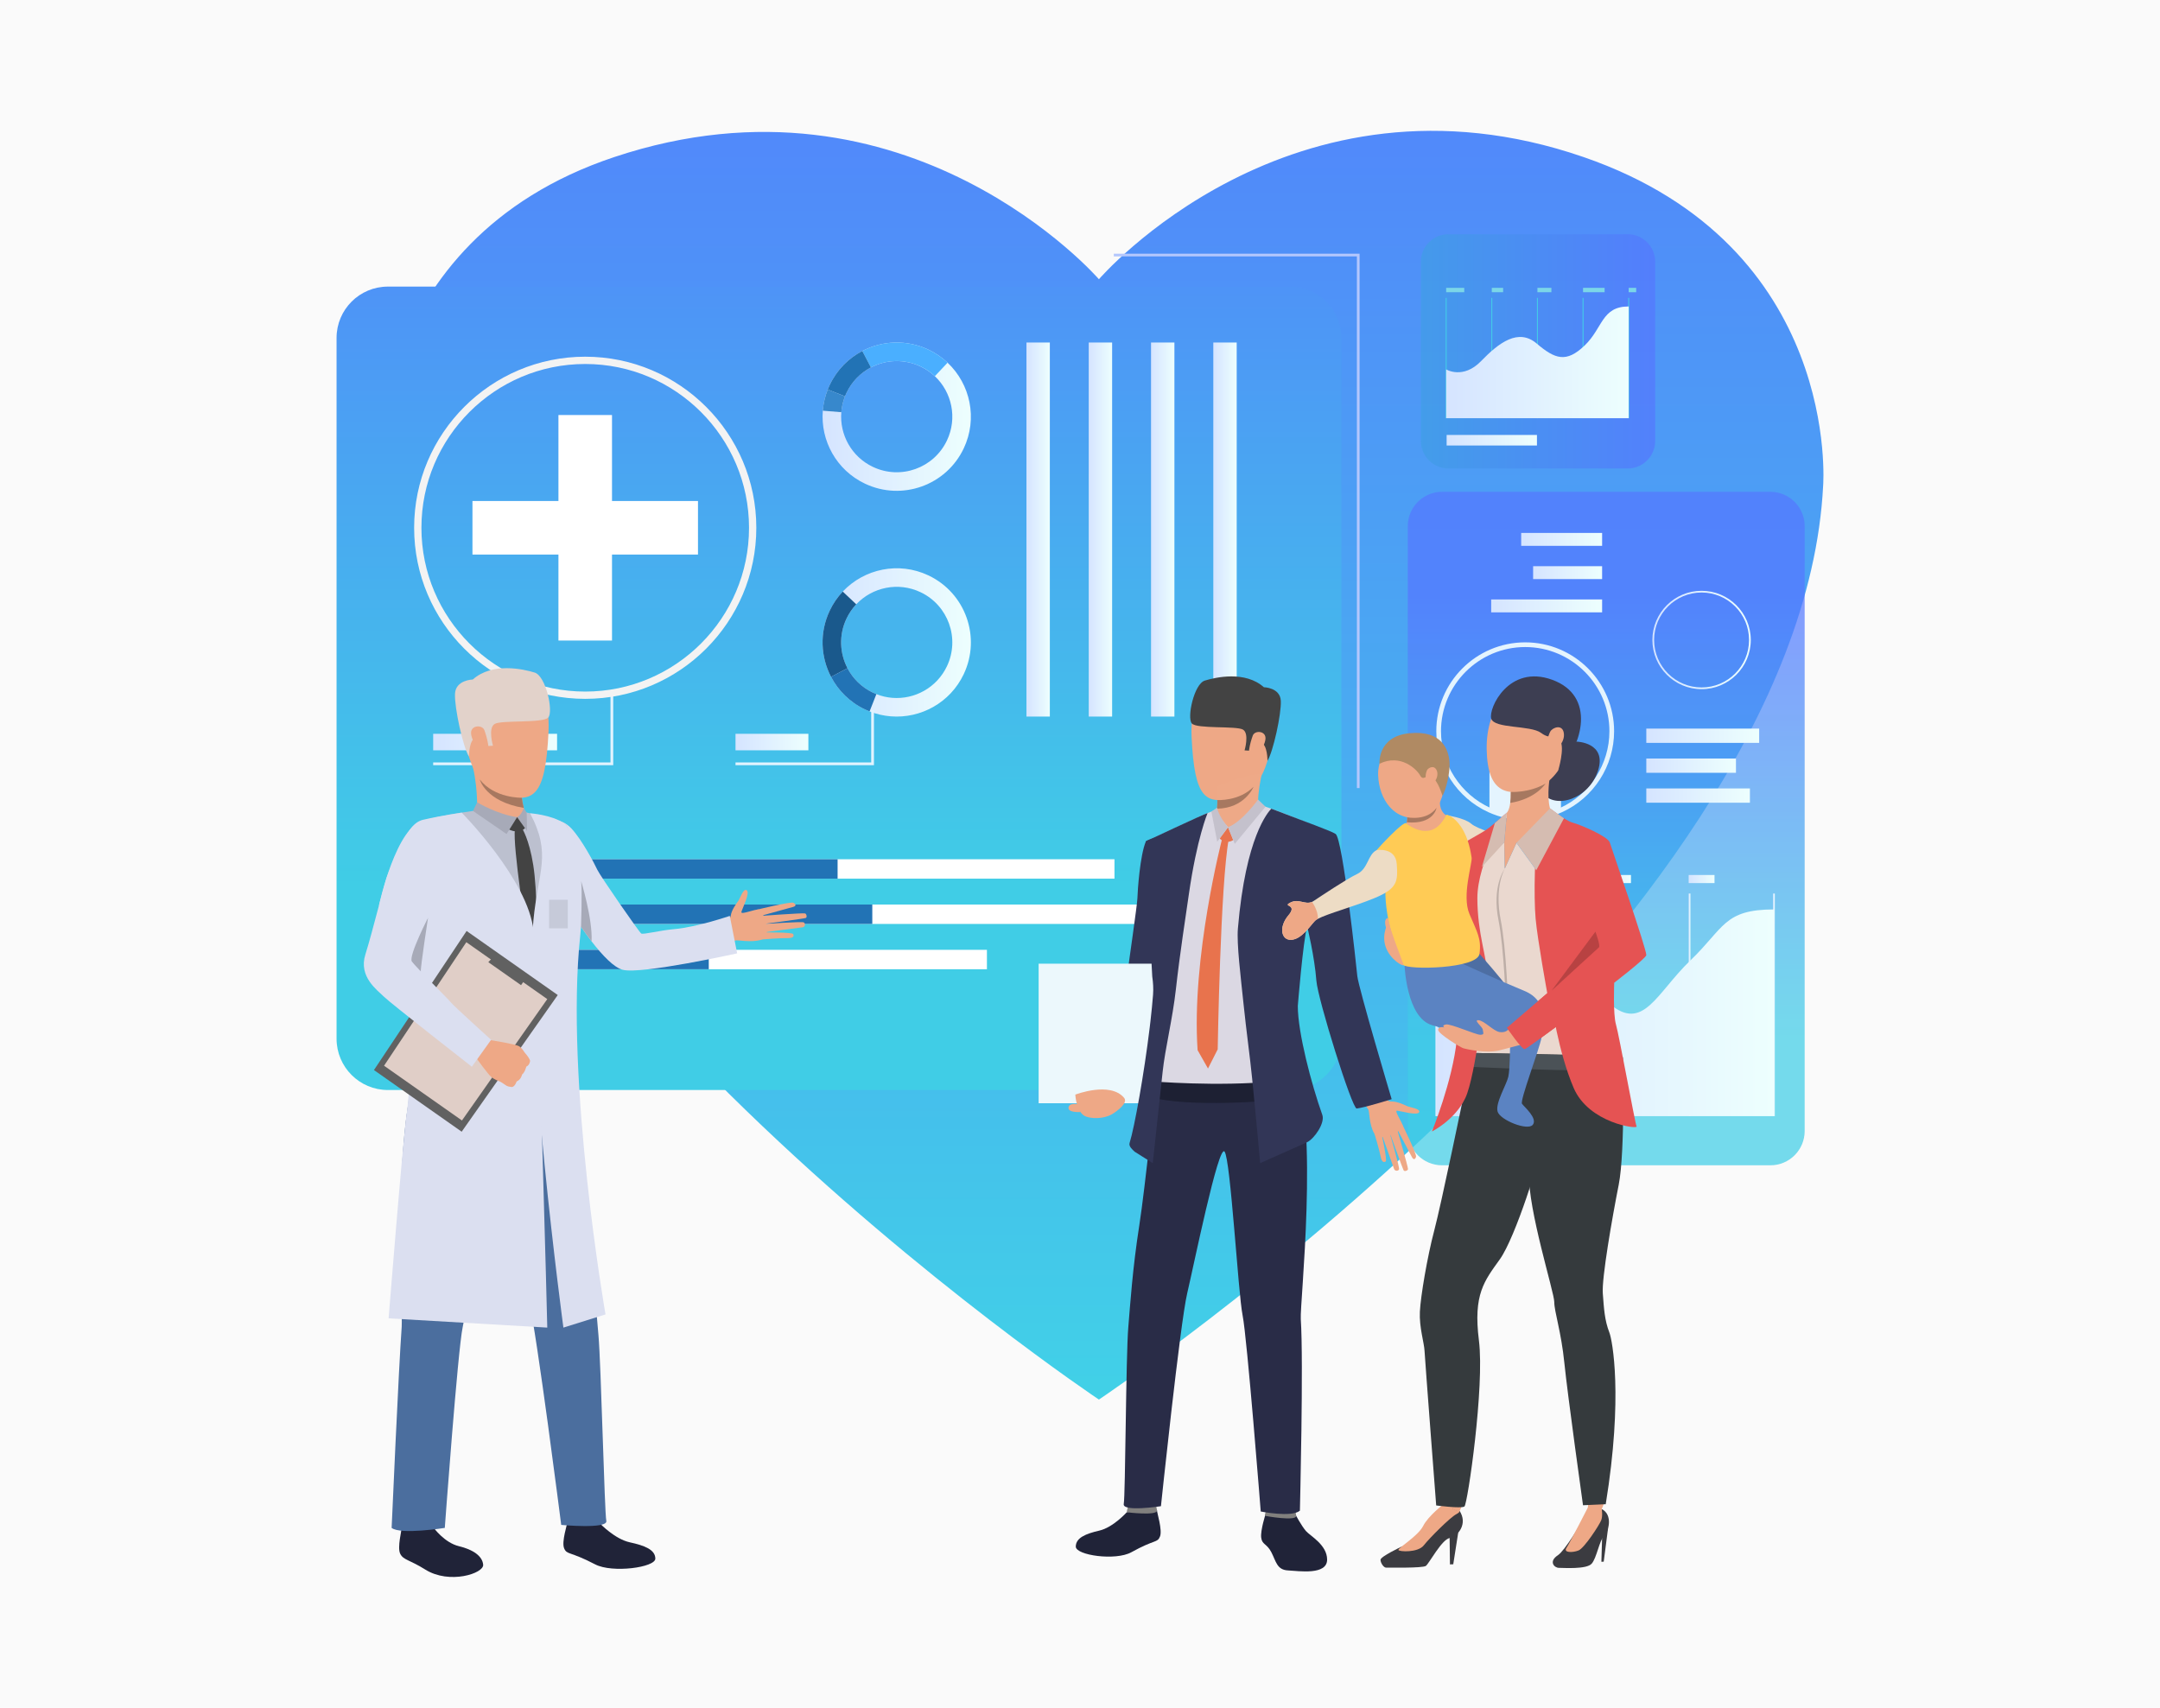 <?xml version="1.0" encoding="utf-8"?>
<!-- Generator: Adobe Illustrator 27.5.0, SVG Export Plug-In . SVG Version: 6.00 Build 0)  -->
<svg version="1.1" id="Слой_1" xmlns="http://www.w3.org/2000/svg"
	xmlns:xlink="http://www.w3.org/1999/xlink" x="0px" y="0px"
	viewBox="0 0 2529.367 2000" style="enable-background:new 0 0 2529.367 2000;"
	xml:space="preserve">
<g>
	<rect style="fill:#FAFAFA;" width="2529.367" height="2000"/>
	<g>
		<linearGradient id="SVGID_1_" gradientUnits="userSpaceOnUse" x1="1286.966" y1="1725.158" x2="1286.966" y2="-218.796">
			<stop  offset="0" style="stop-color:#40D5E6"/>
			<stop  offset="1" style="stop-color:#5577FF"/>
		</linearGradient>
		<path style="fill:url(#SVGID_1_);" d="M1854.665,184.026c-343.306-118.527-567.825,142.99-567.825,142.99
			s-223.323-257.994-567.826-142.99c-293.987,98.14-280.249,384.738-280.249,384.738
			c26.522,521.787,848.074,1070.255,848.074,1070.255s821.551-548.468,848.074-1070.255
			C2134.914,568.765,2156.838,288.351,1854.665,184.026z"/>
		<g>
			<polygon style="fill:#B4C7FD;" points="1592.08,922.904 1588.932,922.904 1588.932,300.262 1304.271,300.262 1304.271,297.112 
				1592.08,297.112 			"/>
		</g>
		<g style="opacity:0.72;">
			<defs>
				<filter id="Adobe_OpacityMaskFilter" filterUnits="userSpaceOnUse" x="1648.53" y="575.956" width="464.745" height="788.714">
					<feFlood  style="flood-color:white;flood-opacity:1" result="back"/>
					<feBlend  in="SourceGraphic" in2="back" mode="normal"/>
				</filter>
			</defs>
			
				<mask maskUnits="userSpaceOnUse" x="1648.53" y="575.956" width="464.745" height="788.714" id="SVGID_00000130623164328207313880000011442172442881450161_">
				<g style="filter:url(#Adobe_OpacityMaskFilter);">
					<defs>
						
							<filter id="Adobe_OpacityMaskFilter_00000164495894600104578100000013514662191734748548_" filterUnits="userSpaceOnUse" x="1648.53" y="575.956" width="464.745" height="788.714">
							<feFlood  style="flood-color:white;flood-opacity:1" result="back"/>
							<feBlend  in="SourceGraphic" in2="back" mode="normal"/>
						</filter>
					</defs>
					
						<mask maskUnits="userSpaceOnUse" x="1648.53" y="575.956" width="464.745" height="788.714" id="SVGID_00000130623164328207313880000011442172442881450161_">
						<g style="filter:url(#Adobe_OpacityMaskFilter_00000164495894600104578100000013514662191734748548_);">
						</g>
					</mask>
					
						<linearGradient id="SVGID_00000114067983367989194860000017768301652087662521_" gradientUnits="userSpaceOnUse" x1="1880.903" y1="1344.28" x2="1880.903" y2="704.086">
						<stop  offset="0" style="stop-color:#000000"/>
						<stop  offset="0.202" style="stop-color:#FFFFFF"/>
						<stop  offset="1" style="stop-color:#FFFFFF"/>
					</linearGradient>
					
						<path style="mask:url(#SVGID_00000130623164328207313880000011442172442881450161_);fill:url(#SVGID_00000114067983367989194860000017768301652087662521_);" d="
						M2073.134,1364.67h-384.462c-22.17,0-40.142-17.972-40.142-40.142V616.098c0-22.17,17.972-40.142,40.142-40.142h384.462
						c22.169,0,40.142,17.972,40.142,40.142v708.431C2113.275,1346.698,2095.303,1364.67,2073.134,1364.67z"/>
				</g>
			</mask>
			
				<linearGradient id="SVGID_00000041994526464307344720000014129775208213517979_" gradientUnits="userSpaceOnUse" x1="1880.903" y1="1344.28" x2="1880.903" y2="704.086">
				<stop  offset="0" style="stop-color:#40CDE6"/>
				<stop  offset="0.202" style="stop-color:#40CDE6"/>
				<stop  offset="1" style="stop-color:#5577FF"/>
			</linearGradient>
			<path style="fill:url(#SVGID_00000041994526464307344720000014129775208213517979_);" d="M2073.134,1364.67h-384.462
				c-22.17,0-40.142-17.972-40.142-40.142V616.098c0-22.17,17.972-40.142,40.142-40.142h384.462
				c22.169,0,40.142,17.972,40.142,40.142v708.431C2113.275,1346.698,2095.303,1364.67,2073.134,1364.67z"/>
		</g>
		
			<linearGradient id="SVGID_00000128460735803215000060000011335430169829161863_" gradientUnits="userSpaceOnUse" x1="1663.889" y1="411.462" x2="1938.24" y2="411.462">
			<stop  offset="0" style="stop-color:#409EE6"/>
			<stop  offset="1" style="stop-color:#5577FF"/>
		</linearGradient>
		<path style="opacity:0.72;fill:url(#SVGID_00000128460735803215000060000011335430169829161863_);" d="M1905.999,548.639h-209.868
			c-17.807,0-32.242-14.435-32.242-32.241V306.528c0-17.807,14.436-32.242,32.242-32.242h209.868
			c17.807,0,32.241,14.436,32.241,32.242v209.869C1938.24,534.204,1923.806,548.639,1905.999,548.639z"/>
		<g>
			<g>
				<rect x="1692.904" y="348.827" style="fill:#42CDE8;" width="1.1" height="140.949"/>
			</g>
			<g>
				<rect x="1746.341" y="348.827" style="fill:#42CDE8;" width="1.099" height="140.949"/>
			</g>
			<g>
				<rect x="1799.776" y="348.827" style="fill:#42CDE8;" width="1.1" height="140.949"/>
			</g>
			<g>
				<rect x="1853.213" y="348.827" style="fill:#42CDE8;" width="1.099" height="140.949"/>
			</g>
			<g>
				<rect x="1906.648" y="348.827" style="fill:#42CDE8;" width="1.1" height="140.949"/>
			</g>
		</g>
		
			<linearGradient id="SVGID_00000075131523986741245290000015084277133111280567_" gradientUnits="userSpaceOnUse" x1="1693.455" y1="424.339" x2="1907.197" y2="424.339">
			<stop  offset="0" style="stop-color:#D5E4FF"/>
			<stop  offset="1" style="stop-color:#EDFFFE"/>
		</linearGradient>
		<path style="fill:url(#SVGID_00000075131523986741245290000015084277133111280567_);" d="M1693.455,432.626
			c0,0,19.806,12.002,40.85-9.715c21.045-21.718,43.739-38.863,65.196-20.574c21.457,18.287,34.661,22.859,56.118,2.285
			c21.457-20.574,19.807-45.721,51.578-45.721v130.875h-213.742V432.626z"/>
		<rect x="1693.455" y="337.087" style="fill:#7BD6E8;" width="21.185" height="5.129"/>
		<rect x="1746.891" y="337.087" style="fill:#7BD6E8;" width="13.278" height="5.129"/>
		<rect x="1800.326" y="337.087" style="fill:#7BD6E8;" width="16.364" height="5.129"/>
		<rect x="1853.762" y="337.087" style="fill:#7BD6E8;" width="25.221" height="5.129"/>
		<rect x="1907.197" y="337.087" style="fill:#7BD6E8;" width="8.795" height="5.129"/>
		
			<linearGradient id="SVGID_00000062884594660525670340000006250984510815602837_" gradientUnits="userSpaceOnUse" x1="1694.004" y1="515.542" x2="1799.776" y2="515.542">
			<stop  offset="0" style="stop-color:#D5E4FF"/>
			<stop  offset="1" style="stop-color:#EDFFFE"/>
		</linearGradient>
		
			<rect x="1694.004" y="509.366" style="fill:url(#SVGID_00000062884594660525670340000006250984510815602837_);" width="105.772" height="12.352"/>
		<g>
			<g>
				
					<linearGradient id="SVGID_00000049197927174231576110000017049111835449912970_" gradientUnits="userSpaceOnUse" x1="1680.898" y1="1176.768" x2="1682.933" y2="1176.768">
					<stop  offset="0" style="stop-color:#D5E4FF"/>
					<stop  offset="1" style="stop-color:#EDFFFE"/>
				</linearGradient>
				
					<rect x="1680.898" y="1046.406" style="fill:url(#SVGID_00000049197927174231576110000017049111835449912970_);" width="2.034" height="260.723"/>
			</g>
			<g>
				
					<linearGradient id="SVGID_00000114033510137714697890000011124618561008656318_" gradientUnits="userSpaceOnUse" x1="1779.742" y1="1176.768" x2="1781.775" y2="1176.768">
					<stop  offset="0" style="stop-color:#D5E4FF"/>
					<stop  offset="1" style="stop-color:#EDFFFE"/>
				</linearGradient>
				
					<rect x="1779.742" y="1046.406" style="fill:url(#SVGID_00000114033510137714697890000011124618561008656318_);" width="2.033" height="260.723"/>
			</g>
			<g>
				
					<linearGradient id="SVGID_00000070813416201401004020000009951693981288990088_" gradientUnits="userSpaceOnUse" x1="1878.586" y1="1176.768" x2="1880.619" y2="1176.768">
					<stop  offset="0" style="stop-color:#D5E4FF"/>
					<stop  offset="1" style="stop-color:#EDFFFE"/>
				</linearGradient>
				
					<rect x="1878.586" y="1046.406" style="fill:url(#SVGID_00000070813416201401004020000009951693981288990088_);" width="2.033" height="260.723"/>
			</g>
			<g>
				
					<linearGradient id="SVGID_00000018224088134777111700000006053274401370348698_" gradientUnits="userSpaceOnUse" x1="1977.43" y1="1176.768" x2="1979.463" y2="1176.768">
					<stop  offset="0" style="stop-color:#D5E4FF"/>
					<stop  offset="1" style="stop-color:#EDFFFE"/>
				</linearGradient>
				
					<rect x="1977.43" y="1046.406" style="fill:url(#SVGID_00000018224088134777111700000006053274401370348698_);" width="2.033" height="260.723"/>
			</g>
			<g>
				
					<linearGradient id="SVGID_00000144305752587820330870000014286194525775347389_" gradientUnits="userSpaceOnUse" x1="2076.273" y1="1176.768" x2="2078.307" y2="1176.768">
					<stop  offset="0" style="stop-color:#D5E4FF"/>
					<stop  offset="1" style="stop-color:#EDFFFE"/>
				</linearGradient>
				
					<rect x="2076.272" y="1046.406" style="fill:url(#SVGID_00000144305752587820330870000014286194525775347389_);" width="2.034" height="260.723"/>
			</g>
		</g>
		
			<linearGradient id="SVGID_00000026869779518094656030000015653035374902946447_" gradientUnits="userSpaceOnUse" x1="1681.916" y1="1186.086" x2="2077.289" y2="1186.086">
			<stop  offset="0" style="stop-color:#D5E4FF"/>
			<stop  offset="1" style="stop-color:#EDFFFE"/>
		</linearGradient>
		<path style="fill:url(#SVGID_00000026869779518094656030000015653035374902946447_);" d="M1681.916,1201.415
			c0,0,40.275,33.917,79.202-6.255s83.827-53.597,123.517-19.769c39.689,33.829,55.138-12.595,94.828-50.652
			c39.689-38.058,39.055-59.696,97.826-59.696v242.087h-395.373V1201.415z"/>
		
			<linearGradient id="SVGID_00000140001116026694636280000009831945510346700974_" gradientUnits="userSpaceOnUse" x1="1681.916" y1="1029.434" x2="1721.104" y2="1029.434">
			<stop  offset="0" style="stop-color:#D5E4FF"/>
			<stop  offset="1" style="stop-color:#EDFFFE"/>
		</linearGradient>
		
			<rect x="1681.916" y="1024.689" style="fill:url(#SVGID_00000140001116026694636280000009831945510346700974_);" width="39.188" height="9.489"/>
		
			<linearGradient id="SVGID_00000168815940246306533370000007069504783298299024_" gradientUnits="userSpaceOnUse" x1="1780.76" y1="1029.434" x2="1805.321" y2="1029.434">
			<stop  offset="0" style="stop-color:#D5E4FF"/>
			<stop  offset="1" style="stop-color:#EDFFFE"/>
		</linearGradient>
		
			<rect x="1780.76" y="1024.689" style="fill:url(#SVGID_00000168815940246306533370000007069504783298299024_);" width="24.562" height="9.489"/>
		
			<linearGradient id="SVGID_00000004527297507059462800000017902008926927312277_" gradientUnits="userSpaceOnUse" x1="1879.602" y1="1029.434" x2="1909.873" y2="1029.434">
			<stop  offset="0" style="stop-color:#D5E4FF"/>
			<stop  offset="1" style="stop-color:#EDFFFE"/>
		</linearGradient>
		
			<rect x="1879.603" y="1024.689" style="fill:url(#SVGID_00000004527297507059462800000017902008926927312277_);" width="30.271" height="9.489"/>
		
			<linearGradient id="SVGID_00000084507884483562276330000008087409995701843369_" gradientUnits="userSpaceOnUse" x1="1977.43" y1="1029.434" x2="2007.699" y2="1029.434">
			<stop  offset="0" style="stop-color:#D5E4FF"/>
			<stop  offset="1" style="stop-color:#EDFFFE"/>
		</linearGradient>
		
			<rect x="1977.43" y="1024.689" style="fill:url(#SVGID_00000084507884483562276330000008087409995701843369_);" width="30.27" height="9.489"/>
		
			<linearGradient id="SVGID_00000027588589282925430330000013777262328461894569_" gradientUnits="userSpaceOnUse" x1="1927.834" y1="861.616" x2="2060.006" y2="861.616">
			<stop  offset="0" style="stop-color:#D5E4FF"/>
			<stop  offset="1" style="stop-color:#EDFFFE"/>
		</linearGradient>
		
			<rect x="1927.834" y="853.257" style="fill:url(#SVGID_00000027588589282925430330000013777262328461894569_);" width="132.172" height="16.718"/>
		
			<linearGradient id="SVGID_00000003806551471244614330000017314583913680285619_" gradientUnits="userSpaceOnUse" x1="1927.834" y1="931.692" x2="2049.16" y2="931.692">
			<stop  offset="0" style="stop-color:#D5E4FF"/>
			<stop  offset="1" style="stop-color:#EDFFFE"/>
		</linearGradient>
		
			<rect x="1927.834" y="923.334" style="fill:url(#SVGID_00000003806551471244614330000017314583913680285619_);" width="121.326" height="16.717"/>
		
			<linearGradient id="SVGID_00000004511587886463009300000010585358657513944737_" gradientUnits="userSpaceOnUse" x1="1927.834" y1="896.654" x2="2032.809" y2="896.654">
			<stop  offset="0" style="stop-color:#D5E4FF"/>
			<stop  offset="1" style="stop-color:#EDFFFE"/>
		</linearGradient>
		
			<rect x="1927.834" y="888.295" style="fill:url(#SVGID_00000004511587886463009300000010585358657513944737_);" width="104.975" height="16.718"/>
		<path style="fill:#E4F4FE;" d="M1809.336,829.394c0,12.764-10.347,23.11-23.109,23.11c-12.764,0-23.11-10.347-23.11-23.11
			c0-12.763,10.347-23.109,23.11-23.109C1798.989,806.285,1809.336,816.632,1809.336,829.394z"/>
		<path style="fill:#E4F4FE;" d="M1827.913,904.733v43.949c-12.763,5.806-26.954,9.033-41.89,9.033
			c-14.937,0-29.127-3.228-41.89-9.033v-43.949c0-23.127,18.747-41.89,41.89-41.89S1827.913,881.606,1827.913,904.733z"/>
		<g>
			<path style="fill:#E4F4FE;" d="M1786.023,960.464c-15.014,0-29.49-3.122-43.027-9.279c-37.104-16.863-61.08-54.085-61.08-94.828
				c0-57.405,46.702-104.107,104.107-104.107s104.107,46.702,104.107,104.107c0,40.743-23.976,77.965-61.081,94.828
				C1815.514,957.342,1801.037,960.464,1786.023,960.464z M1786.023,757.745c-54.375,0-98.611,44.237-98.611,98.611
				c0,38.593,22.711,73.852,57.858,89.825c12.818,5.83,26.529,8.786,40.753,8.786c14.223,0,27.934-2.956,40.752-8.786
				c35.148-15.974,57.859-51.232,57.859-89.825C1884.635,801.982,1840.398,757.745,1786.023,757.745z"/>
		</g>
		<g>
			
				<linearGradient id="SVGID_00000042007886774570712760000009771867980693671066_" gradientUnits="userSpaceOnUse" x1="1934.967" y1="749.475" x2="2050.16" y2="749.475">
				<stop  offset="0" style="stop-color:#D5E4FF"/>
				<stop  offset="1" style="stop-color:#EDFFFE"/>
			</linearGradient>
			<path style="fill:url(#SVGID_00000042007886774570712760000009771867980693671066_);" d="M1992.564,807.071
				c-31.76,0-57.598-25.838-57.598-57.597s25.838-57.597,57.598-57.597c31.758,0,57.596,25.838,57.596,57.597
				S2024.322,807.071,1992.564,807.071z M1992.564,693.878c-30.656,0-55.598,24.94-55.598,55.597
				c0,30.656,24.941,55.597,55.598,55.597s55.596-24.94,55.596-55.597C2048.16,718.818,2023.221,693.878,1992.564,693.878z"/>
		</g>
		
			<linearGradient id="SVGID_00000132789974677656081310000010783720786867542709_" gradientUnits="userSpaceOnUse" x1="1781.307" y1="631.671" x2="1876.078" y2="631.671">
			<stop  offset="0" style="stop-color:#D5E4FF"/>
			<stop  offset="1" style="stop-color:#EDFFFE"/>
		</linearGradient>
		
			<rect x="1781.307" y="624.114" style="fill:url(#SVGID_00000132789974677656081310000010783720786867542709_);" width="94.771" height="15.114"/>
		
			<linearGradient id="SVGID_00000123407936047908719990000012267198949254495375_" gradientUnits="userSpaceOnUse" x1="1795.287" y1="670.619" x2="1876.078" y2="670.619">
			<stop  offset="0" style="stop-color:#D5E4FF"/>
			<stop  offset="1" style="stop-color:#EDFFFE"/>
		</linearGradient>
		
			<rect x="1795.287" y="663.062" style="fill:url(#SVGID_00000123407936047908719990000012267198949254495375_);" width="80.791" height="15.114"/>
		
			<linearGradient id="SVGID_00000091715022136438357500000003484956600205095615_" gradientUnits="userSpaceOnUse" x1="1746.168" y1="709.565" x2="1876.078" y2="709.565">
			<stop  offset="0" style="stop-color:#D5E4FF"/>
			<stop  offset="1" style="stop-color:#EDFFFE"/>
		</linearGradient>
		
			<rect x="1746.168" y="702.009" style="fill:url(#SVGID_00000091715022136438357500000003484956600205095615_);" width="129.91" height="15.113"/>
		<defs>
			
				<filter id="Adobe_OpacityMaskFilter_00000144299805212349696520000000417813529719259288_" filterUnits="userSpaceOnUse" x="394.116" y="335.636" width="1176.669" height="940.871">
				<feFlood  style="flood-color:white;flood-opacity:1" result="back"/>
				<feBlend  in="SourceGraphic" in2="back" mode="normal"/>
			</filter>
		</defs>
		
			<mask maskUnits="userSpaceOnUse" x="394.116" y="335.636" width="1176.669" height="940.871" id="SVGID_00000088847093649694810290000013614534507781807528_">
			<g style="filter:url(#Adobe_OpacityMaskFilter_00000144299805212349696520000000417813529719259288_);">
				<defs>
					
						<filter id="Adobe_OpacityMaskFilter_00000103979139964147933090000015212490054929781911_" filterUnits="userSpaceOnUse" x="394.116" y="335.636" width="1176.669" height="940.871">
						<feFlood  style="flood-color:white;flood-opacity:1" result="back"/>
						<feBlend  in="SourceGraphic" in2="back" mode="normal"/>
					</filter>
				</defs>
				
					<mask maskUnits="userSpaceOnUse" x="394.116" y="335.636" width="1176.669" height="940.871" id="SVGID_00000088847093649694810290000013614534507781807528_">
					<g style="filter:url(#Adobe_OpacityMaskFilter_00000103979139964147933090000015212490054929781911_);">
					</g>
				</mask>
				
					<linearGradient id="SVGID_00000039819916921874128400000014064530166408004264_" gradientUnits="userSpaceOnUse" x1="982.451" y1="1304.1" x2="982.451" y2="-13.176">
					<stop  offset="0" style="stop-color:#000000"/>
					<stop  offset="0.202" style="stop-color:#FFFFFF"/>
					<stop  offset="1" style="stop-color:#FFFFFF"/>
				</linearGradient>
				
					<path style="mask:url(#SVGID_00000088847093649694810290000013614534507781807528_);fill:url(#SVGID_00000039819916921874128400000014064530166408004264_);" d="
					M1510.696,1276.507H454.205c-33.187,0-60.089-26.902-60.089-60.089V395.725c0-33.187,26.902-60.089,60.089-60.089h1056.491
					c33.187,0,60.089,26.902,60.089,60.089v820.693C1570.785,1249.604,1543.883,1276.507,1510.696,1276.507z"/>
			</g>
		</mask>
		
			<linearGradient id="SVGID_00000050639714678090878290000017695654999017328821_" gradientUnits="userSpaceOnUse" x1="982.451" y1="1304.1" x2="982.451" y2="-13.176">
			<stop  offset="0" style="stop-color:#40CDE6"/>
			<stop  offset="0.202" style="stop-color:#40CDE6"/>
			<stop  offset="1" style="stop-color:#5577FF"/>
		</linearGradient>
		<path style="fill:url(#SVGID_00000050639714678090878290000017695654999017328821_);" d="M1510.696,1276.507H454.205
			c-33.187,0-60.089-26.902-60.089-60.089V395.725c0-33.187,26.902-60.089,60.089-60.089h1056.491
			c33.187,0,60.089,26.902,60.089,60.089v820.693C1570.785,1249.604,1543.883,1276.507,1510.696,1276.507z"/>
		<g>
			<g>
				<g>
					
						<linearGradient id="SVGID_00000124851479792578402410000012045672590447790743_" gradientUnits="userSpaceOnUse" x1="963.227" y1="752.332" x2="1136.905" y2="752.332">
						<stop  offset="0" style="stop-color:#D5E4FF"/>
						<stop  offset="1" style="stop-color:#EDFFFE"/>
					</linearGradient>
					<path style="fill:url(#SVGID_00000124851479792578402410000012045672590447790743_);" d="M1087.196,673.856
						c-34.891-16.509-75.236-7.732-100.344,18.933c-6.079,6.455-11.264,13.959-15.263,22.411
						c-12.111,25.6-10.613,54.14,1.576,77.438c8.447,16.146,22.028,29.776,39.771,38.17c1.763,0.836,3.548,1.609,5.338,2.316
						c8.119,3.201,16.465,5.096,24.797,5.765c34.951,2.822,69.588-15.853,85.475-49.424
						C1149.05,746.122,1130.538,694.364,1087.196,673.856z M1108.902,780.171c-11.909,25.172-37.878,39.171-64.081,37.058
						c-6.245-0.504-12.505-1.922-18.591-4.326c-1.344-0.53-2.681-1.108-4.005-1.734c-13.302-6.294-23.482-16.514-29.815-28.617
						c-9.141-17.47-10.266-38.866-1.184-58.058c2.998-6.336,6.886-11.961,11.442-16.803c18.82-19.992,49.073-26.573,75.233-14.197
						C1110.398,708.869,1124.276,747.675,1108.902,780.171z"/>
				</g>
			</g>
			<g>
				<g>
					<path style="fill:#1A598C;" d="M992.411,782.551l-19.247,10.087c-12.189-23.298-13.687-51.838-1.576-77.438
						c4-8.452,9.185-15.956,15.263-22.411l15.818,14.901c-4.556,4.842-8.444,10.467-11.442,16.803
						C982.146,743.685,983.271,765.081,992.411,782.551z"/>
				</g>
			</g>
			<g>
				<g>
					<path style="fill:#2273B5;" d="M1026.23,812.902l-7.957,20.222c-1.79-0.707-3.575-1.481-5.338-2.316
						c-17.743-8.394-31.324-22.023-39.771-38.17l19.247-10.087c6.332,12.104,16.513,22.323,29.815,28.617
						C1023.55,811.794,1024.887,812.372,1026.23,812.902z"/>
				</g>
			</g>
		</g>
		<g>
			<g>
				<g>
					
						<linearGradient id="SVGID_00000101074462358968050230000002044348230301251761_" gradientUnits="userSpaceOnUse" x1="963.23" y1="487.956" x2="1136.904" y2="487.956">
						<stop  offset="0" style="stop-color:#D5E4FF"/>
						<stop  offset="1" style="stop-color:#EDFFFE"/>
					</linearGradient>
					<path style="fill:url(#SVGID_00000101074462358968050230000002044348230301251761_);" d="M1128.542,525.085
						c16.508-34.891,7.732-75.236-18.933-100.344c-6.455-6.078-13.958-11.264-22.411-15.264
						c-25.599-12.11-54.139-10.613-77.438,1.576c-16.147,8.447-29.776,22.027-38.17,39.771c-0.835,1.763-1.609,3.547-2.316,5.338
						c-3.202,8.119-5.096,16.465-5.765,24.797c-2.822,34.951,15.853,69.588,49.425,85.475
						C1056.277,586.939,1108.035,568.427,1128.542,525.085z M1022.227,546.792c-25.171-11.909-39.17-37.878-37.058-64.08
						c0.504-6.246,1.922-12.506,4.326-18.592c0.531-1.344,1.109-2.682,1.735-4.006c6.293-13.301,16.514-23.482,28.617-29.813
						c17.469-9.141,38.866-10.267,58.057-1.183c6.336,2.996,11.962,6.885,16.804,11.441c19.992,18.819,26.573,49.072,14.196,75.232
						C1093.529,548.288,1054.724,562.165,1022.227,546.792z"/>
				</g>
			</g>
			<g>
				<g>
					<path style="fill:#4AAFFF;" d="M1019.848,430.301l-10.087-19.247c23.298-12.19,51.838-13.687,77.438-1.576
						c8.452,4,15.956,9.186,22.411,15.264l-14.9,15.818c-4.842-4.557-10.468-8.445-16.804-11.441
						C1058.714,420.034,1037.317,421.16,1019.848,430.301z"/>
				</g>
			</g>
			<g>
				<g>
					<path style="fill:#2273B5;" d="M989.496,464.12l-20.221-7.957c0.707-1.791,1.48-3.575,2.316-5.338
						c8.395-17.744,22.024-31.324,38.17-39.771l10.087,19.247c-12.103,6.331-22.324,16.513-28.617,29.813
						C990.606,461.439,990.027,462.776,989.496,464.12z"/>
				</g>
			</g>
			<g>
				<g>
					<path style="fill:#3788CC;" d="M963.51,480.96c0.669-8.332,2.563-16.678,5.765-24.797l20.221,7.957
						c-2.404,6.086-3.822,12.346-4.326,18.592L963.51,480.96z"/>
				</g>
			</g>
		</g>
		<g>
			<g>
				
					<linearGradient id="SVGID_00000148652386969665423730000009410104956787838358_" gradientUnits="userSpaceOnUse" x1="1201.975" y1="620.143" x2="1229.362" y2="620.143">
					<stop  offset="0" style="stop-color:#D5E4FF"/>
					<stop  offset="1" style="stop-color:#EDFFFE"/>
				</linearGradient>
				
					<rect x="1201.975" y="401.116" style="fill:url(#SVGID_00000148652386969665423730000009410104956787838358_);" width="27.387" height="438.053"/>
			</g>
			<g>
				
					<linearGradient id="SVGID_00000175297525669643967870000011755099992998836390_" gradientUnits="userSpaceOnUse" x1="1274.912" y1="620.143" x2="1302.3" y2="620.143">
					<stop  offset="0" style="stop-color:#D5E4FF"/>
					<stop  offset="1" style="stop-color:#EDFFFE"/>
				</linearGradient>
				
					<rect x="1274.912" y="401.116" style="fill:url(#SVGID_00000175297525669643967870000011755099992998836390_);" width="27.388" height="438.053"/>
			</g>
			<g>
				
					<linearGradient id="SVGID_00000155105140289783601160000012028675039037390731_" gradientUnits="userSpaceOnUse" x1="1347.851" y1="620.143" x2="1375.238" y2="620.143">
					<stop  offset="0" style="stop-color:#D5E4FF"/>
					<stop  offset="1" style="stop-color:#EDFFFE"/>
				</linearGradient>
				
					<rect x="1347.851" y="401.116" style="fill:url(#SVGID_00000155105140289783601160000012028675039037390731_);" width="27.388" height="438.053"/>
			</g>
			<g>
				
					<linearGradient id="SVGID_00000049211633244156533470000010433686217203989650_" gradientUnits="userSpaceOnUse" x1="1420.788" y1="620.143" x2="1448.176" y2="620.143">
					<stop  offset="0" style="stop-color:#D5E4FF"/>
					<stop  offset="1" style="stop-color:#EDFFFE"/>
				</linearGradient>
				
					<rect x="1420.788" y="401.116" style="fill:url(#SVGID_00000049211633244156533470000010433686217203989650_);" width="27.388" height="438.053"/>
			</g>
		</g>
		<g>
			<polygon style="fill:#E2F3FE;" points="1023.392,896.11 861.276,896.11 861.276,892.889 1020.17,892.889 1020.17,831.642 
				1023.392,831.642 			"/>
		</g>
		<g>
			<polygon style="fill:#E2F3FE;" points="718.1,896.11 507.248,896.11 507.248,892.889 714.878,892.889 714.878,809.449 
				718.1,809.449 			"/>
		</g>
		<g>
			
				<linearGradient id="SVGID_00000174579541971359981340000013175088785558255233_" gradientUnits="userSpaceOnUse" x1="507.248" y1="869.019" x2="652.33" y2="869.019">
				<stop  offset="0" style="stop-color:#D5E4FF"/>
				<stop  offset="1" style="stop-color:#EDFFFE"/>
			</linearGradient>
			
				<rect x="507.248" y="859.354" style="fill:url(#SVGID_00000174579541971359981340000013175088785558255233_);" width="145.083" height="19.332"/>
		</g>
		<g>
			
				<linearGradient id="SVGID_00000002346361061693688850000014677970218298533793_" gradientUnits="userSpaceOnUse" x1="861.276" y1="869.019" x2="946.61" y2="869.019">
				<stop  offset="0" style="stop-color:#D5E4FF"/>
				<stop  offset="1" style="stop-color:#EDFFFE"/>
			</linearGradient>
			
				<rect x="861.276" y="859.354" style="fill:url(#SVGID_00000002346361061693688850000014677970218298533793_);" width="85.334" height="19.332"/>
		</g>
		<rect x="476.156" y="1006.252" style="fill:#FFFFFF;" width="828.902" height="22.732"/>
		<rect x="476.156" y="1059.292" style="fill:#FFFFFF;" width="890.473" height="22.73"/>
		<rect x="476.156" y="1112.331" style="fill:#FFFFFF;" width="679.537" height="22.732"/>
		<rect x="476.156" y="1006.252" style="fill:#2273B5;" width="504.672" height="22.732"/>
		<rect x="476.156" y="1059.292" style="fill:#2273B5;" width="545.309" height="22.73"/>
		<rect x="476.156" y="1112.331" style="fill:#2273B5;" width="353.83" height="22.732"/>
		<polygon style="fill:#FFFFFF;" points="817.347,586.717 716.662,586.717 716.662,486.03 653.937,486.03 653.937,586.717 
			553.251,586.717 553.251,649.44 653.937,649.44 653.937,750.126 716.662,750.126 716.662,649.44 817.347,649.44 		"/>
		<g>
			<path style="fill:#F3F3F3;" d="M685.299,818.426c-110.472,0-200.348-89.876-200.348-200.348
				c0-110.473,89.876-200.349,200.348-200.349s200.348,89.876,200.348,200.349C885.648,728.55,795.771,818.426,685.299,818.426z
				 M685.299,426.268c-105.765,0-191.81,86.046-191.81,191.811s86.045,191.81,191.81,191.81c105.764,0,191.81-86.045,191.81-191.81
				S791.063,426.268,685.299,426.268z"/>
		</g>
		<g>
			<g>
				<g>
					<g>
						<path style="fill:#EEA886;" d="M841.794,1083.862c0,0,12.926-4.057,13.968-11.718c0.886-6.515,6.735-14.294,8.531-16.692
							c2.403-3.209,6.11-15.804,10.185-12.814c4.076,2.991-5.112,21.058-6.281,25.232c-1.17,4.173,16.511-3.769,20.886-2.676
							c4.375,1.092,15.869,31.123,3.104,35.169c-12.766,4.046-29.074-0.057-31.178,1.1c-2.104,1.157-9.172,3.312-9.172,3.312
							L841.794,1083.862z"/>
					</g>
				</g>
			</g>
			<g>
				<g>
					<g>
						<path style="fill:#EEA886;" d="M885.88,1065.436c0,0,39.903-9.792,43.109-8.219c3.206,1.573,3.608,3.767-0.084,4.837
							c-3.693,1.071-38.28,10.577-38.28,10.577s49.176-3.653,52.083-2.939c1.703,0.419,2.734,4.619,0.811,5.376
							c-1.924,0.756-50.457,7.165-50.457,7.165s45.921-3.329,48.175-2.006c1.972,1.158,1.953,5.25-1.436,5.732
							c-3.389,0.48-45.835,5.979-45.835,5.979s33.575-0.321,34.822,1.922c0.763,1.372,1.823,4.961-6.844,4.773
							c-8.667-0.188-29.157,1.516-29.157,1.516L885.88,1065.436z"/>
					</g>
				</g>
			</g>
			<g>
				<path style="fill:#DBDFF0;" d="M863.218,1116.482c0,0-111.626,24.75-133.839,19.285c-10.268-2.525-23.794-16.7-36.646-33.365
					c-4.237-5.488-8.392-11.248-12.345-16.948c-0.012-0.012-0.012-0.024-0.012-0.024c-15.768-22.767-28.125-44.589-28.125-44.589
					s-46.607-54.622-9.207-78.971c0,0,13.573-5.086,26.037,8.274c12.475,13.36,27.109,41.308,30.379,48.436
					c3.268,7.117,49.05,73.15,51.422,74.638c2.373,1.487,22.377-3.776,38.417-5.11c26.153-2.184,65.29-15.508,65.29-15.508
					L863.218,1116.482z"/>
			</g>
			<g>
				<path style="fill:#202338;" d="M702.692,1784.262c0,0,17.263,18.127,34.788,21.925c17.526,3.798,29.785,8.643,29.917,19.044
					c0.131,10.402-50.435,17.258-70.491,6.771c-29.932-15.65-32.975-10.933-36.293-18.756c-3.318-7.823,3.986-28.744,3.771-31.232
					C664.117,1778.938,702.692,1784.262,702.692,1784.262z"/>
			</g>
			<g>
				<path style="fill:#2F6B8C;" d="M700.752,1775.589c0,0,2.279,8.492,1.94,8.673c-0.339,0.179-39.492,4.566-38.309-2.248
					c0.96-5.527,2.331-11.534,2.331-11.534L700.752,1775.589z"/>
			</g>
			<g>
				<path style="fill:#202338;" d="M507.685,1788.988c0,0,12.699,17.658,29.686,21.73c16.749,4.016,27.602,11.658,28.423,21.769
					c0.821,10.11-39.487,23.349-67.809,5.591c-18.61-11.669-25.55-11.005-29.298-18.42c-3.749-7.414,1.964-28.192,1.588-30.6
					C469.81,1786.083,507.685,1788.988,507.685,1788.988z"/>
			</g>
			<g>
				<path style="fill:#2F6B8C;" d="M507.167,1780.259c0,0,0.837,8.535,0.518,8.729c-0.317,0.194-37.634,6.797-37.411,0.07
					c0.177-5.344,2.365-11.991,2.365-11.991L507.167,1780.259z"/>
			</g>
			<g>
				<path style="fill:#4B6E9E;" d="M661.26,1265.565c0,0,18.132,131.709,25.538,176.234c8.658,52.06,11.594,95.073,14.008,122.019
					c3.037,33.891,7.067,207.329,9.193,217.238c2.126,9.91-52.815,4.76-52.815,4.76s-28.78-226.106-37.826-262.199
					c-8.423-33.608-32.948-178.772-40.634-169.595c-7.685,9.177-31.217,173.62-36.908,200.126
					c-5.692,26.506-20.949,235.162-20.949,235.162s-51.823,8.307-62.258,0c0,0,8.176-186.058,11.803-235.752
					c1.382-18.938-11.98-226.723,20.045-310.514C507.381,1198.762,661.26,1265.565,661.26,1265.565z"/>
			</g>
			<path style="fill:#BCC0CF;" d="M608.06,949.688c0,0,47.981,9.921,53.674,14.963c6.181,5.367,17.081,57.917,17.731,72.556
				c0.651,14.639-5.784,75.787-11.965,98.557c-6.18,22.771-5.045,134.925-1.141,166.479c0,0-96.607,27.438-191.593,15.077
				c0,0,15.924-117.995,12.122-149.196c-4.87-39.974-16.59-132.07-16.59-132.07s8.409-64.152,16.867-71.31
				c8.457-7.156,66.734-15.056,66.734-15.056H608.06z"/>
			<path style="fill:#EEA886;" d="M588.225,801.327c0,0,57.715-21.356,54.107,55.343c-3.608,76.698-17.133,84.492-55.1,73.781
				c-37.966-10.712-41.148-59.119-46.092-82.405C536.196,824.76,569.352,804.676,588.225,801.327z"/>
			<path style="fill:#EEA886;" d="M615.609,960.071c0,0-11.878,7.854-56.913-11.985c0,0,1.272-30.875-7.562-59.713
				c-8.835-28.838,60.434,38.451,60.434,38.451c-0.727,0.513-0.866,3.396-0.451,7.415c0.351,3.408,1.098,7.632,2.223,11.917
				C615.871,955.798,615.609,951.656,615.609,960.071z"/>
			<path style="fill:#E2D2CA;" d="M549.163,886.086c0,0-0.164-20.488,8.356-22.374c8.521-1.886,12.909,9.958,12.909,9.958
				l6.86-0.369c0,0-6.131-20.762,1.992-25.522c8.123-4.76,56.715-0.578,62.813-7.568c6.098-6.99-2.745-48.507-16.003-52.582
				c-13.258-4.074-49.473-12.339-72.471,8.141c0,0-20.003,0.381-20.806,16.672C532.011,828.73,542.231,874.977,549.163,886.086z"/>
			<path style="fill:#A77860;" d="M613.341,946.156c-44.735-7.519-51.421-32.961-51.522-33.358
				c17.391,22.426,49.299,21.441,49.299,21.441C611.469,937.647,612.216,941.871,613.341,946.156z"/>
			<path style="fill:#434343;" d="M611.368,970.144c0,0,8.147,12.019,13.064,42.867c4.917,30.848,4.082,83.993,4.082,83.993
				l-11.328,1.377c0,0-17.146-108.385-14.196-127.269L611.368,970.144z"/>
			<path style="fill:#EEA886;" d="M567.163,855.013c-2.549-6.759-16.944-5.907-15.47,4.808c1.474,10.715,13.37,27.217,18.148,24.122
				C574.619,880.848,570.679,864.333,567.163,855.013z"/>
			<path style="fill:#DBDFF0;" d="M661.734,964.65c0,0,27.877,36.017,17.777,130.387c-18.25,170.528,29.544,444.271,29.544,444.271
				l-49.307,15.431c0,0-47.117-349.939-35.118-476.942c5.468-57.875,21.695-77.131-3.905-125.348
				C620.724,952.449,645.039,953.763,661.734,964.65z"/>
			<path style="fill:#DBDFF0;" d="M540.644,951.656c0,0,78.042,78.831,84.154,138.593c6.112,59.762,16.067,464.49,16.067,464.49
				l-185.796-10.819c0,0,17.077-213.648,21.245-240.374c4.167-26.727,12.79-180.183-6.016-251.391
				c-10.103-38.254,1.916-86.786,24.997-92.084C518.376,954.774,540.644,951.656,540.644,951.656z"/>
			<path style="fill:#DBDFF0;" d="M514.268,961.868c0,0,30.056,8.276,13.52,63.442c-12.952,43.209-14.701,52.486-14.701,52.486
				l-69.355-17.323c0,0,20.336-94.911,53.521-100.014C497.253,960.46,507.819,958.955,514.268,961.868z"/>
			<polygon style="fill:#616161;" points="653.128,1165.272 540.634,1325.325 437.907,1253.123 546.387,1090.249 			"/>
			<polygon style="fill:#E0CEC7;" points="640.865,1170.028 540.956,1312.177 449.721,1248.052 546.065,1103.397 			"/>
			<polygon style="fill:#616161;" points="610.146,1153.715 617.158,1143.737 580.273,1117.813 571.82,1126.777 			"/>
			<g>
				<g>
					<g>
						<g>
							<g>
								<path style="fill:#EEA886;" d="M599.512,1273.032c0,0-4.433-0.375-6.291-1.484c0,0-3.227-2.279-5.618-3.76
									c-0.76-0.468-1.433-0.858-1.894-1.064c-1.925-0.865-6.411-2.188-10.452-5.563c-4.038-3.369-17.717-22.396-17.717-22.396
									l8.184-10.313l6.285-10.749c0,0,31.848,4.93,35.975,7.636c0.402,0.267,0.789,0.545,1.133,0.834
									c3.272,2.63,4.601,5.963,6.161,7.537c0.569,0.583,5.84,6.751,5.423,9.141c-0.573,3.315-2.317,5.382-4.431,6.302
									c0,0-1.41,6.444-4.894,9.197c0,0-1.109,5.986-6.418,8.177C604.958,1266.526,603.151,1272.473,599.512,1273.032z"/>
							</g>
						</g>
					</g>
				</g>
			</g>
			<path style="fill:#A7AAB8;" d="M558.712,939.551c0,0,23.542,14.2,46.837,17.399l-12.393,19.768l-39.258-27.031L558.712,939.551z"
				/>
			<path style="fill:#A7AAB8;" d="M613.341,946.156c0,0-2.481,8.139-7.792,10.794l11.639,16.227l-0.426-21.521L613.341,946.156z"/>
			<path style="fill:#434343;" d="M605.549,956.95l9.216,12.85c0,0-5.83,7.375-18.391,1.787L605.549,956.95z"/>
			<path style="fill:#A7AAB8;" d="M692.733,1102.391v0.012c-4.237-5.488-8.392-11.248-12.345-16.948
				c-0.012-0.012-0.012-0.024-0.012-0.024s1.487-41.58,0.188-53.524C680.563,1031.906,694.149,1076.696,692.733,1102.391z"/>
			<path style="fill:#A7AAB8;" d="M501.218,1074.833c0,0-9.062,58.968-8.427,62.748
				C493.427,1141.361,451.769,1125.737,501.218,1074.833z"/>
			<path style="fill:#DBDFF0;" d="M517.862,965.563c6.292,2.435,8.673,13.604,6.087,45.97c-2.585,32.366-13.979,47.255-18.23,54.742
				c-4.251,7.486-27.63,53.636-23.428,59.707c4.202,6.071,43.894,45.23,46.191,48.42c2.298,3.189,46.613,43.302,46.613,43.302
				l-22.562,31.528c0,0-95.693-74.746-103.16-82.208c-7.466-7.462-29.782-23.143-21.528-49.211
				c8.389-26.496,23.466-88.524,26.145-93.374C456.669,1019.59,476.262,949.455,517.862,965.563z"/>
			<rect x="642.988" y="1053.729" style="fill:#C6CAD9;" width="21.901" height="33.439"/>
		</g>
		<g>
			<path style="fill:#202338;" d="M1516.377,1772.642c0,0,7.814,14.579,12.92,20.365c5.106,5.786,24.657,16.13,24.764,33.314
				c0.114,18.636-32.958,13.464-45.893,12.783s-13.913-10.637-19.359-21.188c-5.445-10.552-10.935-8.765-11.956-17.274
				c-1.021-8.51,5.274-28,5.274-28H1516.377z"/>
			<g>
				<path style="fill:#323657;" d="M1320.504,1275.873c0,0,36.431-84.897,40.817-105.79c1.988-9.467,7.452-33.005,10.914-52.338
					c1.144-6.369,2.103-12.927,2.921-19.35c0.004-0.015-0.001-0.024-0.001-0.024c3.248-25.641,4.078-49.03,4.078-49.03
					s19.347-66.311-22.106-70.358c0,0-14.767,5.12-15.265,6.283c-6.983,16.302-9.729,57.878-9.973,66.871
					c-0.198,7.307-10.922,81.019-11.078,83.627c-0.304,5.063-11.321,31.633-17.241,51.344c-12.893,42.924-19.69,76.791-19.69,76.791
					L1320.504,1275.873z"/>
			</g>
			
				<rect x="1216.246" y="1128.562" transform="matrix(-1 -1.224647e-16 1.224647e-16 -1 2619.33 2420.56)" style="fill:#ECF8FC;" width="186.838" height="163.436"/>
			<path style="fill:#EEA886;" d="M1259.182,1281.893c0,0,1.072,22.021,12.912,25.838c11.84,3.818,24.727,0.413,30.178-2.929
				c5.452-3.343,19.172-13.035,14.051-19.133C1299.888,1266.104,1259.182,1281.893,1259.182,1281.893z"/>
			<path style="fill:#EEA886;" d="M1265.215,1302.273c0,0-14.783,1.081-13.987-5.188c0.796-6.269,11.441-3.839,11.441-3.839
				L1265.215,1302.273z"/>
			<g>
				<g>
					<path style="fill:#EEA886;" d="M1615.566,1278.999c0,0,6.423,11.198,14.039,10.976c6.476-0.189,15.135,3.966,17.804,5.24
						c3.569,1.706,16.476,3.163,14.368,7.35c-2.106,4.186-21.367-1.444-25.632-1.874c-4.265-0.429,6.837,14.521,6.625,18.689
						s-27.055,19.287-33.437,8.234c-6.383-11.053-5.563-26.596-7.09-28.343c-1.525-1.746-4.977-7.879-4.977-7.879L1615.566,1278.999
						z"/>
				</g>
			</g>
			<g>
				<g>
					<path style="fill:#EEA886;" d="M1641.918,1316.488c0,0,17.188,34.988,16.285,38.16c-0.904,3.173-2.949,3.878-4.699,0.665
						c-1.75-3.212-17.633-33.384-17.633-33.384s13.038,44.41,12.908,47.179c-0.076,1.622-3.941,3.209-5.045,1.566
						c-1.104-1.644-16.685-45.042-16.685-45.042s12.095,41.482,11.25,43.747c-0.739,1.981-4.704,2.591-5.824-0.434
						c-1.12-3.025-14.644-40.998-14.644-40.998s6.799,30.654,4.868,32.139c-1.181,0.908-4.448,2.429-5.941-5.525
						c-1.493-7.955-7.101-26.432-7.101-26.432L1641.918,1316.488z"/>
				</g>
			</g>
			<g>
				<path style="fill:#202338;" d="M1319.484,1770.943c0,0-15.939,17.795-32.12,21.522c-16.181,3.729-27.5,8.484-27.621,18.695
					c-0.122,10.211,46.565,16.94,65.083,6.646c27.635-15.363,30.444-10.732,33.509-18.412c3.063-7.68-3.681-28.216-3.481-30.658
					C1355.1,1765.719,1319.484,1770.943,1319.484,1770.943z"/>
			</g>
			<g>
				<path style="fill:#81807E;" d="M1321.275,1762.43c0,0-2.104,8.337-1.791,8.514c0.313,0.176,36.463,4.483,35.369-2.207
					c-0.887-5.426-2.152-11.321-2.152-11.321L1321.275,1762.43z"/>
			</g>
			<g>
				<path style="fill:#81807E;" d="M1482.574,1767.014c0,0-1.514,7.954-1.22,8.146c0.293,0.19,36.657,6.686,36.452,0.081
					c-0.163-5.245-3.354-11.358-3.354-11.358L1482.574,1767.014z"/>
			</g>
			<g>
				<path style="fill:#292C47;" d="M1354.145,1263.386c0,0-13.148,127.676-19.985,171.384
					c-7.994,51.104-10.704,93.327-12.934,119.777c-2.804,33.27-3.346,196.921-5.309,206.648c-1.963,9.727,43.548,2.687,43.548,2.687
					s22.389-213.83,30.741-249.261c7.776-32.99,36.64-175.026,43.735-166.018c7.096,9.008,15.895,165.753,21.15,191.771
					c5.254,26.02,21.238,229.721,21.238,229.721s36.221,7.213,45.854-0.941c0,0,4.386-175.55,1.038-224.332
					c-1.277-18.59,21.782-222.906-7.786-305.159C1499.811,1196.193,1354.145,1263.386,1354.145,1263.386z"/>
			</g>
			<g>
				<path style="fill:#DBD8E3;" d="M1610.735,1281.357c0,0-9.884,11.418-19.165,9.714c-9.295-1.704-48.135-120.146-48.501-143.849
					c-0.281-19.225-10.802-69.982-10.802-69.982s0,0.028-0.014,0.085c-0.015,0.014-0.015,0.042-0.015,0.056
					c0,0.028-0.015,0.057-0.015,0.085c-1.041,3.803-15.238,56.476-15.731,81.784c-0.521,26.267,1.567,116.623,1.567,116.623
					l-35.18,9.422l-112.365,1.051l-25.646-10.473c0,0,2.803-29.05,3.844-49.457c0.648-12.972,3.17-36.195,2.521-58.813
					c0,0,0.408-23.845-1.957-34.111c-0.254-45.321-3-90.206-3-90.206c-1.521-20.549-2.578-39.759-3.184-57.688
					c4.958-2.62,10.915-5.69,15.689-7.958c14.76-7.027,35.322-16.491,48.52-22.548c7.73-3.549,15.294-6.141,15.294-6.141
					s52.744-5.056,57.025-4.788c1.353,0.084,7.943,2.38,16.591,5.676c18.703,7.098,54.758,21.548,60.504,25.675
					c8.422,6.027,26.225,149.288,27.026,159.315C1585.193,1152.898,1610.735,1281.357,1610.735,1281.357z"/>
			</g>
			<path style="fill:#1D2033;" d="M1348.254,1266.283c0,0,77.188,6.572,144.79,0v22.182c0,0-100.672,9.615-148.175-4.229
				L1348.254,1266.283z"/>
			<g>
				<path style="fill:#323657;" d="M1341.862,985.266c0.591,18.225,1.476,37.773,3.025,58.702c0,0,1.46,51.111,4.403,99.593
					c1,6.943,1.507,14.042,0.943,21.31c-0.732,9.478-1.76,19.829-3,30.632c-0.014,0.141-0.027,0.282-0.042,0.408
					c-0.296,2.563-0.605,5.141-0.915,7.746c0,0.042-0.015,0.07-0.015,0.113c-6.563,54.011-17.675,115.979-23.478,134.725
					c-1.225,3.916,3,7.535,6.014,10.324l21.111,13.309c0,0,8.704-80.122,11.592-107.318c2.788-26.252,11.563-61.447,15.407-95.741
					v-0.015c4.873-43.504,11.582-86.131,15.201-111.454c9.422-65.926,21.977-95.425,21.977-95.425
					C1408.088,953.966,1341.862,985.266,1341.862,985.266z"/>
			</g>
			<g>
				<path style="fill:#323657;" d="M1541.458,1148.301c1.636,21.997,41.876,150.419,47.225,149.858
					c9.389-0.984,40.956-10.925,40.956-10.925s-38.874-130.561-40.245-144.32c-0.997-10.016-16.942-160.232-25.359-166.266
					c-4.86-3.49-40.889-16.26-58.565-23.227c-3.232-1.277-13.887-5.287-16.781-6.386c-3.751,4.173-29.975,32.562-39.101,140.331
					c-1.538,18.162,3.319,56.628,6.563,88.022c3.462,33.493,7.295,59.635,10.105,87.644c5.535,55.185,9.408,99.095,9.408,99.095
					l54.921-24.451c8.886-4.448,21.194-22.69,17.852-32.05c-12.696-35.561-28.685-96.319-28.702-127.523
					c0,0,6.127-76.412,10.982-93.207C1530.717,1084.896,1539.379,1120.334,1541.458,1148.301z"/>
			</g>
			<path style="fill:#EEA886;" d="M1446.963,810.107c0,0-55.061-20.374-51.618,52.797s16.345,80.606,52.565,70.388
				c36.221-10.219,39.256-56.4,43.973-78.615C1496.599,832.462,1464.969,813.302,1446.963,810.107z"/>
			<path style="fill:#434343;" d="M1484.229,890.967c0,0,0.156-19.546-7.971-21.345c-8.129-1.799-12.315,9.5-12.315,9.5
				l-6.545-0.352c0,0,5.85-19.808-1.899-24.349c-7.75-4.541-54.107-0.552-59.924-7.221c-5.818-6.669,2.618-46.275,15.266-50.163
				c12.648-3.888,47.198-11.771,69.138,7.767c0,0,19.083,0.362,19.849,15.904C1500.592,836.25,1490.843,880.369,1484.229,890.967z"
				/>
			<path style="fill:#EEA886;" d="M1467.057,861.323c2.432-6.448,16.165-5.636,14.758,4.587
				c-1.406,10.222-12.755,25.965-17.313,23.012C1459.943,885.97,1463.703,870.215,1467.057,861.323z"/>
			<g>
				<path style="fill:#EEA987;" d="M1474.748,949.774c0,0-4.862-4.005,2.111-40.639c1.866-9.806-51.693,11.698-51.693,11.698
					s0.433,8.036,0.382,16.09c-0.017,3.61-0.136,7.214-0.433,10.112c-0.22,2.179-1.503,6.012-1.961,7.071
					C1420.73,959.693,1454.949,963.943,1474.748,949.774z"/>
			</g>
			<path style="fill:#A77860;" d="M1425.115,947.036c32.145-0.415,42.479-24.854,42.792-25.617
				c-16.937,17.157-42.359,15.505-42.359,15.505C1425.531,940.534,1425.412,944.138,1425.115,947.036z"/>
			<path style="fill:#E8734D;" d="M1438.053,968.744l-9.746,13.094c0,0,5.711,7.646,15.851,2.002L1438.053,968.744z"/>
			<path style="fill:#E8734D;" d="M1431.092,982.362c0,0-36.149,139.178-28.698,247.516l12.162,21.434l11.384-22.454
				c0,0,3.119-193.785,13.031-246.837L1431.092,982.362z"/>
			<path style="fill:#EEA987;" d="M1427.617,956.536l10.436,12.208c0,0,16.748-3.245,21.665-11.992
				C1464.635,948.004,1427.617,956.536,1427.617,956.536z"/>
			<path style="fill:#C4C1CC;" d="M1425.225,945.852c0,0,1.211,9.306,12.828,22.893l-12.68,17.035l-6.863-35.34L1425.225,945.852z"
				/>
			<path style="fill:#C4C1CC;" d="M1473.193,936.33c0,0-18.207,25.719-35.141,32.414l7.877,19.479l35.986-43.496L1473.193,936.33z"
				/>
		</g>
		<g>
			<path style="fill:#EEA886;" d="M1623.611,1088.009c0,0-4.672-11.511,1.745-13.069l2.419,10.342L1623.611,1088.009z"/>
			<g>
				<g>
					<g>
						<path style="fill:#3B3B40;" d="M1641.252,1811.253c0,0-24.854,11.62-24.684,15.476c0.17,3.854,3.788,9.247,6.68,9.119
							c2.891-0.127,42.763,0.767,46.5-2.054c3.738-2.821,18.438-30.749,27.771-32.61c9.333-1.86,22.101-16.426,11.312-32.365
							C1698.04,1752.879,1658.066,1808.92,1641.252,1811.253z"/>
					</g>
				</g>
				<g>
					<g>
						<path style="fill:#EEA886;" d="M1690.299,1761.67c0,0-17.825,13.582-23.82,25.435c-5.994,11.853-29.754,25.938-28.936,28.075
							c0.818,2.137,22.84,3.336,29.695-5.416c6.855-8.752,30.902-32.748,37.981-36.44s1.21-3.951,1.21-3.951L1690.299,1761.67z"/>
					</g>
				</g>
				<g>
					<path style="fill:#EEA886;" d="M1690.299,1761.67c0,0,11.345-23.518,12.238-31.362s22.857,8.353,5.949,40.716L1690.299,1761.67
						z"/>
				</g>
				<g>
					<g>
						<path style="fill:#3B3B40;" d="M1707.557,1794.895l-5.785,37.002l-3.854,0.17l-0.398-30.883
							C1697.519,1801.184,1705.729,1793.234,1707.557,1794.895z"/>
					</g>
				</g>
			</g>
			<g>
				<path style="fill:#353A3D;" d="M1713.619,1284.569c0,0-25.922,125.521-34.108,156.447s-15.917,76.858-16.827,95.051
					c-0.91,18.191,5.002,36.383,5.457,45.933c0.455,9.551,13.645,181.006,13.645,181.006s29.439,3.941,33.078,1.213
					c3.639-2.729,23.77-140.378,16.947-194.497c-6.821-54.12,6.367-69.583,24.559-95.051
					c18.191-25.468,48.663-121.883,47.754-133.253c-0.91-11.37-15.009-140.074-15.009-140.074S1733.078,1128.803,1713.619,1284.569z
					"/>
			</g>
			<g>
				<g>
					<path style="fill:#3B3B40;" d="M1852.027,1782.85c0,0-19.512,33.076-27.752,38.479c-11.183,7.334-4.176,14.749,1.135,14.756
						c5.312,0.007,32.436,1.947,38.412-4.835s8.941-27.11,14.501-32.426c5.559-5.315,10.646-24.934-2.708-31.586
						C1860.971,1759.944,1852.027,1782.85,1852.027,1782.85z"/>
				</g>
			</g>
			<g>
				<g>
					<path style="fill:#EEA886;" d="M1859.348,1765.509c0,0-21.219,41.528-25.07,47.251c-3.851,5.723,7.254,5.715,14.135,2.997
						c6.881-2.719,24.734-30.27,26.674-35.563c1.939-5.293,0.529-12.956,0.529-12.956L1859.348,1765.509z"/>
				</g>
			</g>
			<g>
				<g>
					<polygon style="fill:#3B3B40;" points="1883.118,1789.143 1877.96,1828.855 1875.227,1828.976 1876.076,1800.406 					"/>
				</g>
			</g>
			<g>
				<path style="fill:#EEA886;" d="M1859.348,1765.509c0,0,2.419-16.999-0.992-31.154c-3.41-14.155,23.194-3.923,23.194-3.923
					s1.093,22.109-5.935,36.807C1868.588,1781.937,1859.348,1765.509,1859.348,1765.509z"/>
			</g>
			<g>
				<path style="fill:#353A3D;" d="M1900.34,1238.22c0,0,2.926,110.021-4.805,149.132c-7.732,39.111-20.012,109.604-18.646,127.341
					c1.364,17.736,2.014,31.325,7.73,45.933c3.357,8.576,16.264,74.586-4.313,200.941l-26.602,1.211
					c0,0-18.202-130.295-21.841-166.679c-3.638-36.383-11.824-60.031-11.824-71.401c0-11.369-30.926-108.239-29.562-150.534
					c1.365-42.296-11.414-130.261-0.043-152.354C1816.818,1170.542,1900.34,1238.22,1900.34,1238.22z"/>
			</g>
			<g>
				<polygon style="fill:#EAD8CF;" points="1818.309,982.875 1850.852,1235.457 1718.829,1232.974 1726.444,1010.787 
					1761.486,986.684 1762.074,1017.317 1775.812,987.024 1799.006,1019.087 				"/>
			</g>
			<g>
				<path style="fill:#EDDCC5;" d="M1693.268,954.621c0,0,21.489,3.07,29.334,9.892c7.846,6.822,35.133,13.985,35.133,13.985
					l-44.001,23.535L1693.268,954.621z"/>
			</g>
			<g>
				<path style="fill:#3D3E52;" d="M1846.191,868.501c0,0,35.699,0.788,25.126,33.903c-10.574,33.116-49.458,45.736-64.808,26.635
					C1791.161,909.938,1846.191,868.501,1846.191,868.501z"/>
			</g>
			<g>
				<path style="fill:#4B5257;" d="M1720.669,1249.323c0,0,113.811,5.116,127.113,3.752c13.302-1.364-18.198-17.618-18.198-17.618
					l-100.818-2.297L1720.669,1249.323z"/>
			</g>
			<g>
				<path style="fill:#EEA886;" d="M1772.742,802.949c0,0-32.744,22.285-31.835,74.586c0.909,52.3,24.558,56.848,60.486,44.114
					c35.929-12.734,50.026-84.125,42.296-98.001C1835.957,809.771,1817.766,788.396,1772.742,802.949z"/>
			</g>
			<g>
				<path style="fill:#E55353;" d="M1815.037,946.662c0,0,18.191,14.554,26.832,16.827c8.642,2.274,40.932,15.918,43.205,23.194
					c2.274,7.276,43.205,125.066,42.75,131.889c-0.455,6.821-139.164,109.604-142.348,110.059s-20.921-25.014-20.921-25.014
					l47.298-40.476c0,0-11.369-62.307-13.644-87.319c-2.274-25.014-1.364-87.319,4.093-101.418
					C1807.761,960.306,1815.037,946.662,1815.037,946.662z"/>
			</g>
			<g>
				<path style="fill:#E55353;" d="M1890.25,1150.956c0,0-1.537,36.744,2.102,49.023c3.638,12.278,22.284,115.516,24.104,119.154
					c1.818,3.638-55.939-3.639-73.676-45.024s-26.832-100.508-25.923-105.511C1817.766,1163.596,1890.25,1150.956,1890.25,1150.956z
					"/>
			</g>
			<g>
				<path style="fill:#E55353;" d="M1764.556,951.665c0,0-34.563,58.213-34.563,100.054c0,41.84,11.787,71.401,10.896,86.864
					s-12.716,121.428-24.995,147.351s-39.112,39.112-39.112,39.112s24.104-58.668,29.107-107.33
					c5.002-48.662-9.096-175.548-9.096-175.548s0.909-44.114,10.005-50.481c9.096-6.367,28.651-15.918,36.838-22.284
					C1751.822,963.035,1764.556,951.665,1764.556,951.665z"/>
			</g>
			<g>
				<path style="fill:#B84242;" d="M1816.795,1160.299c0,0,53.499-49.117,55.545-50.822c2.047-1.706-4.092-18.419-4.092-18.419
					L1816.795,1160.299z"/>
			</g>
			<g>
				<polygon style="fill:#D5BCB1;" points="1764.556,951.665 1761.486,986.684 1735.293,1015.288 1750.506,963.821 				"/>
			</g>
			<g>
				<path style="fill:#EEA886;" d="M1775.812,987.024l-13.737,30.293l-0.588-30.634l3.069-35.017c0,0,2.653-2.285,3.937-11.358
					c0.471-3.274,0.762-7.429,0.668-12.682c-0.439-24.956-0.205-6.266-0.512-9.844c-2.418-28.308,46.389-8.868,46.389-8.868
					s-4.093,21.945,0,37.745C1819.131,962.467,1775.812,987.024,1775.812,987.024z"/>
			</g>
			<g>
				<path style="fill:#4D6EA3;" d="M1732.493,1116.98c0,0,29.562,33.654,31.38,37.975c1.82,4.32-55.256-26.152-55.256-26.152
					L1732.493,1116.98z"/>
			</g>
			<g>
				<path style="fill:#BDAEA7;" d="M1762.074,1017.317c-0.61,0.91-15.189,20.707-7.33,60.35c6.479,32.67,8.765,96.495,9.741,123.75
					c0.204,5.691,0.352,9.803,0.47,11.763l2.612-0.157c-0.116-1.929-0.263-6.027-0.466-11.699
					c-0.979-27.317-3.271-91.29-9.79-124.165C1749.692,1038.728,1761.883,1017.607,1762.074,1017.317L1762.074,1017.317z"/>
			</g>
			<g>
				<path style="fill:#5B83C2;" d="M1644.768,1130.934c0,0,2.271,60.715,32.014,69.588c29.743,8.873,71.743,17.763,80.953,17.422
					c9.209-0.342,10.574,4.093,10.574,4.093s0,29.675-2.047,38.885c-2.047,9.209-15.532,31.039-12.541,40.931
					c2.99,9.892,35.245,22.832,41.192,15.349s-9.892-20.807-12.62-24.559s19.826-62.196,22.875-77.656
					c3.047-15.461,8.051-43.09-20.374-54.687s-71.869-31.496-71.869-31.496L1644.768,1130.934z"/>
			</g>
			<g>
				<path style="fill:#EEA886;" d="M1639.489,862.852c0,0-26.604,16.502-25.695,44.699c0.909,28.197,18.646,55.257,50.254,49.572
					c31.608-5.685,27.515-50.936,29.22-56.849C1694.974,894.362,1692.244,857.849,1639.489,862.852z"/>
			</g>
			<g>
				<path style="fill:#EEA886;" d="M1693.268,954.621c-14.666,46.389-48.373,9.653-46.729,9.551c0.354-0.021,0.62-0.491,0.818-1.208
					c0.396-1.452,0.525-3.935,0.553-5.859c0.026-1.556-0.008-2.749-0.008-2.749s37.978-26.339,38.182-14.749
					C1686.282,951.196,1693.268,954.621,1693.268,954.621z"/>
			</g>
			<g>
				<path style="fill:#B08A63;" d="M1689.049,931.81c0,0-5.164-18.032-12.268-21.677c-7.102-3.646-9.777,5.143-13.87-2.132
					c-4.093-7.273-22.717-25.605-47.514-13.597c0,0-2.741-32.105,35.234-35.744c37.975-3.639,45.251,19.328,46.616,32.29
					C1698.611,903.912,1693.007,926.328,1689.049,931.81z"/>
			</g>
			<g>
				<path style="fill:#3D3E52;" d="M1824.609,902.404c0,0,8.15-26.461,2.246-35.33c-5.906-8.868-9.999,0.366-22.278-8.799
					c-12.279-9.165-54.836-4.706-58.344-16.714c-3.507-12.007,20.597-64.08,71.532-45.434
					C1868.702,814.774,1853.965,872.473,1824.609,902.404z"/>
			</g>
			<g>
				<path style="fill:#EEA886;" d="M1815.311,856.842c2.683-5.084,14.621-9.254,15.985,2.047
					c1.364,11.301-9.892,21.375-16.94,20.011C1807.306,877.535,1813.377,860.506,1815.311,856.842z"/>
			</g>
			<g>
				<path style="fill:#EEA886;" d="M1670.869,902.404c0.683-2.585,8.414-7.648,11.598,0c3.184,7.647-4.357,19.018-10.023,14.015
					C1666.776,911.416,1670.869,902.404,1670.869,902.404z"/>
			</g>
			<g>
				<path style="fill:#FFCB55;" d="M1693.268,954.621c0.746-1.571,9.652,1.75,17.623,13.643
					c8.924,13.315,11.37,29.675,12.393,36.156c1.023,6.48-11.71,44.342-2.614,65.83s14.212,28.993,11.824,46.729
					c-2.388,17.736-84.249,19.101-89.365,12.961s-21.83-52.869-20.807-88.342c1.022-35.474-12.62-42.978-10.233-46.048
					c2.389-3.069,31.04-34.108,34.451-31.38C1649.949,966.9,1677.578,987.707,1693.268,954.621z"/>
			</g>
			<g>
				<path style="fill:#EDDCC5;" d="M1609.359,1051.832c-23.91,9.864-54.895,18.152-66.096,24.19
					c-1.583,0.846-2.77,1.657-3.486,2.415c-5.799,6.14-15.69,21.488-27.629,22.171c-11.938,0.682-15.008-15.009-3.41-28.652
					c11.597-13.644-7.846-9.55,2.387-15.008c9.559-5.096,17.035,2.899,25.207-0.75c0.58-0.26,1.16-0.573,1.74-0.955
					c8.867-5.799,38.201-25.582,51.163-31.722c12.962-6.14,12.279-22.854,22.853-27.97c0,0,22.172-3.752,23.535,16.373
					C1636.988,1032.049,1636.646,1040.576,1609.359,1051.832z"/>
			</g>
			<g>
				<path style="fill:#EEA886;" d="M1543.264,1076.022c-1.583,0.846-2.77,1.657-3.486,2.415c-5.799,6.14-15.69,21.488-27.629,22.171
					c-11.938,0.682-15.008-15.009-3.41-28.652c11.597-13.644-8.301-9.777,2.387-15.008c9.729-4.761,17.035,2.899,25.207-0.75
					C1536.564,1056.498,1543.68,1066.083,1543.264,1076.022z"/>
			</g>
			<g>
				<path style="fill:#EEA886;" d="M1766.095,1205.798c0,0-3.131,3.959-10.18,2.822c-7.05-1.137-17.964-13.416-24.559-13.871
					s4.775,7.731,5.003,11.143c0.227,3.41,2.501,5.912-2.957,5.912c-5.457,0-34.108-12.962-40.021-12.052
					c-5.913,0.909-2.047,3.516-2.047,3.516s-6.821-1.924-7.276,2.624s26.832,21.147,29.789,21.829
					c2.955,0.683,26.15,6.595,43.204,2.047c17.055-4.548,27.742-7.276,27.742-7.276L1766.095,1205.798z"/>
			</g>
			<g>
				<path style="fill:#E55353;" d="M1764.556,1203.617c0,0,17.51,25.695,20.921,25.014c3.41-0.683,76.634-56.008,76.634-56.008
					l-45.315-12.324l-4.941,2.843L1764.556,1203.617z"/>
			</g>
			<g>
				<path style="fill:#A77860;" d="M1809.805,917.647c0,0-10.758,17.668-41.306,22.661h-0.007c0.471-3.274,0.746-7.635,0.665-12.888
					C1769.157,927.421,1790.254,928.883,1809.805,917.647z"/>
			</g>
			<g>
				<path style="fill:#A77860;" d="M1682.203,946.025c0,0-2.995,19.831-34.846,16.938c0.396-1.452,0.525-3.935,0.553-5.859
					C1647.91,957.104,1670.627,961.996,1682.203,946.025z"/>
			</g>
			<path style="fill:#EEA886;" d="M1626.247,1079.505c0,0-8.86,13.173-3.794,28.83c5.065,15.658,21.188,24.022,21.068,21.758
				S1629.154,1093.244,1626.247,1079.505z"/>
			<g>
				<polygon style="fill:#D5BCB1;" points="1815.037,946.662 1775.812,987.024 1799.006,1019.087 1831.398,958.318 				"/>
			</g>
		</g>
	</g>
</g>
</svg>